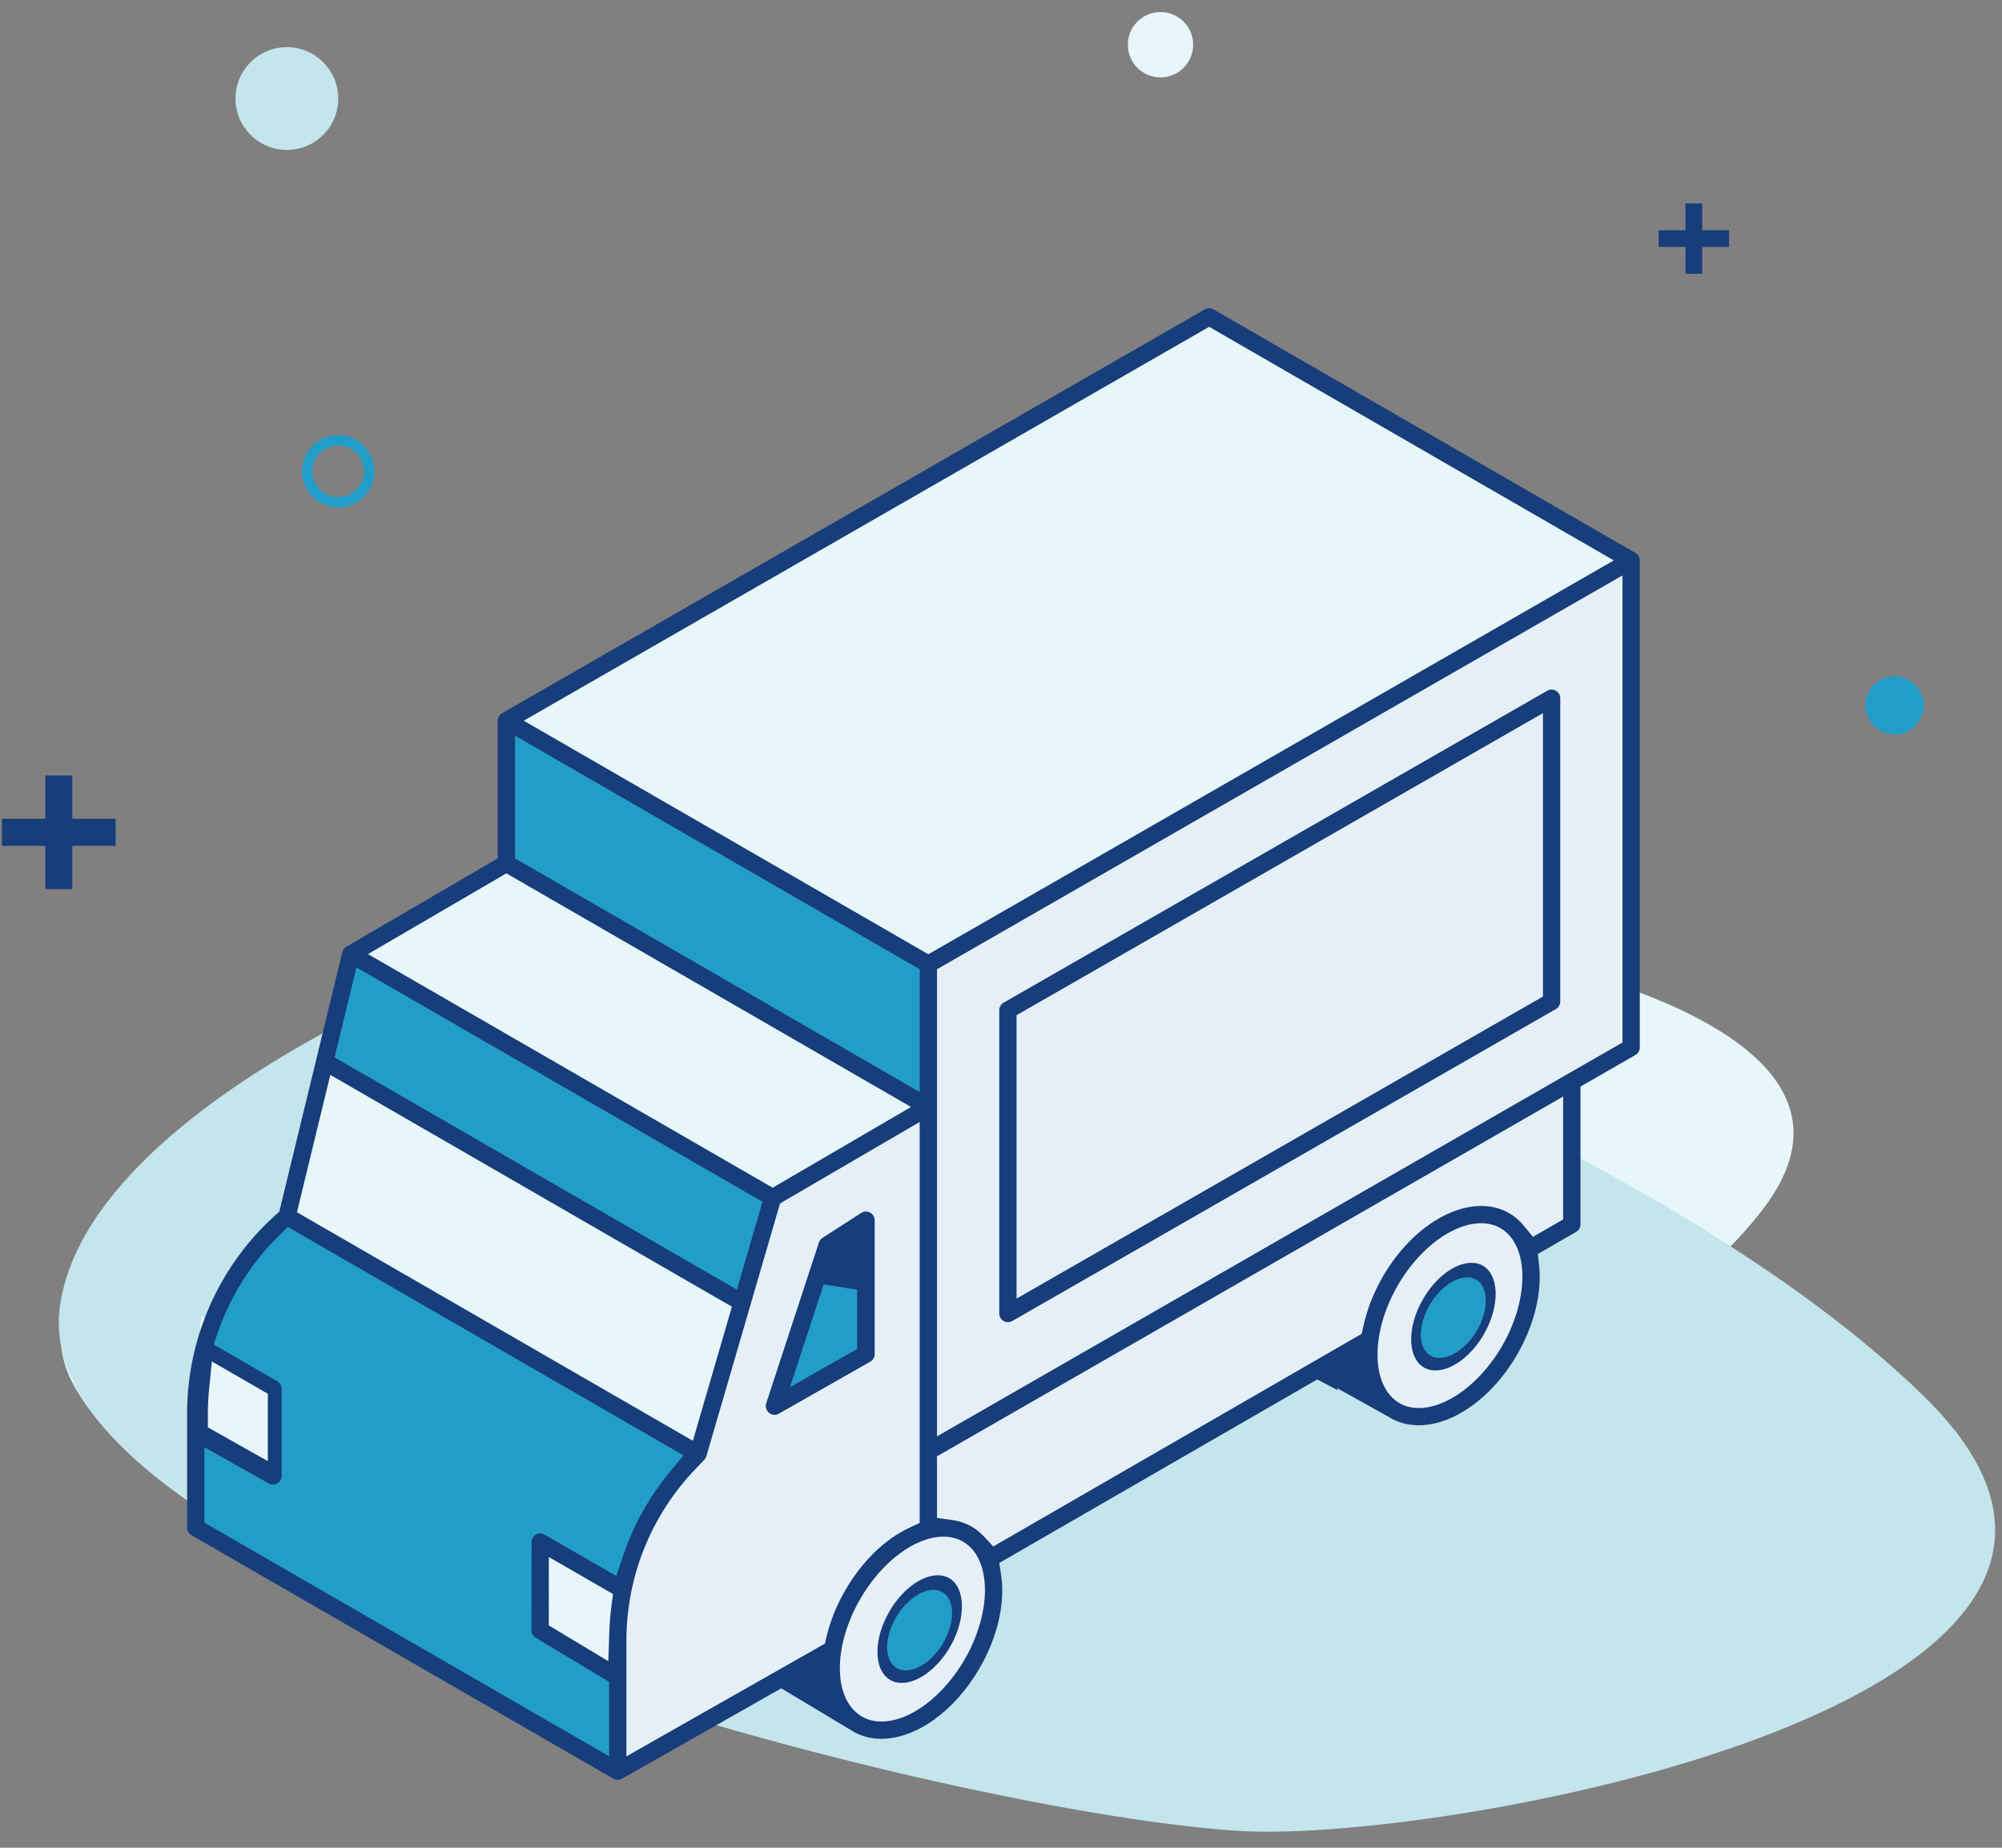 <?xml version="1.0" encoding="UTF-8"?>
<svg width="91px" height="84px" viewBox="0 0 91 84" version="1.1" xmlns="http://www.w3.org/2000/svg" xmlns:xlink="http://www.w3.org/1999/xlink">
    <rect x="0" y="0" width="91" height="84" fill="#808080" stroke="none"/>
    <!-- Generator: sketchtool 41.2 (35397) - http://www.bohemiancoding.com/sketch -->
    <title>3A54EC29-9B92-49B3-822C-9666C48E28F5</title>
    <desc>Created with sketchtool.</desc>
    <defs>
        <polygon id="path-1" points="0 99.998 99.998 99.998 99.998 0 0 0"></polygon>
    </defs>
    <g id="Page-1" stroke="none" stroke-width="1" fill="none" fill-rule="evenodd">
        <g id="NEXT-ORBIT-LANDING-PAGE-V002" transform="translate(-458, -2212)">
            <g id="Page-1" transform="translate(450, 2207)">
                <path d="M23.375,25.252 C22.729,25.252 22.203,25.778 22.203,26.424 C22.203,27.07 22.729,27.596 23.375,27.596 C24.021,27.596 24.547,27.07 24.547,26.424 C24.547,25.778 24.021,25.252 23.375,25.252 Z M23.375,28.07 C22.467,28.07 21.728,27.332 21.728,26.424 C21.728,25.516 22.467,24.778 23.375,24.778 C24.282,24.778 25.021,25.516 25.021,26.424 C25.021,27.332 24.282,28.07 23.375,28.07 Z" id="Fill-1" fill="#229DCA"></path>
                <path d="M50.8,46.352 C62.217,45.198 96.458,48.592 88.272,59.785 C81.451,69.111 54.966,80.048 47.403,81.217 C39.458,82.444 16.807,77.464 11.39,68.039 C5.602,57.968 42.161,47.226 50.8,46.352" id="Fill-3" fill="#E7F6F8"></path>
                <path d="M64.472,88.242 C51.839,87.55 9.057,76.893 10.72,64.415 C12.106,54.02 35.521,45.288 43.602,45.24 C52.09,45.191 82.342,55.664 95.452,68.475 C109.461,82.164 74.032,88.766 64.472,88.242" id="Fill-5" fill="#C3E5EB"></path>
                <path d="M23.375,9.48 C23.375,10.77 22.329,11.816 21.039,11.816 C19.749,11.816 18.704,10.77 18.704,9.48 C18.704,8.19 19.749,7.144 21.039,7.144 C22.329,7.144 23.375,8.19 23.375,9.48" id="Fill-7" fill="#C3E5EB"></path>
                <mask id="mask-2" fill="white">
                    <use xlink:href="#path-1"></use>
                </mask>
                <g id="Clip-10"></g>
                <polygon id="Fill-9" fill="#173D7A" mask="url(#mask-2)" points="10.059 45.421 11.287 45.421 11.287 40.254 10.059 40.254"></polygon>
                <polygon id="Fill-11" fill="#173D7A" mask="url(#mask-2)" points="8.089 43.452 13.256 43.452 13.256 42.224 8.089 42.224"></polygon>
                <path d="M92.794,37.064 C92.794,37.795 93.387,38.387 94.118,38.387 C94.849,38.387 95.442,37.795 95.442,37.064 C95.442,36.333 94.849,35.74 94.118,35.74 C93.387,35.74 92.794,36.333 92.794,37.064" id="Fill-12" fill="#229DCA" mask="url(#mask-2)"></path>
                <path d="M59.265,7.033 C59.265,7.853 59.93,8.518 60.75,8.518 C61.57,8.518 62.235,7.853 62.235,7.033 C62.235,6.213 61.57,5.548 60.75,5.548 C59.93,5.548 59.265,6.213 59.265,7.033" id="Fill-13" fill="#E7F6F8" mask="url(#mask-2)"></path>
                <polygon id="Fill-14" fill="#173D7A" mask="url(#mask-2)" points="84.613 17.446 85.374 17.446 85.374 14.249 84.613 14.249"></polygon>
                <polygon id="Fill-15" fill="#173D7A" mask="url(#mask-2)" points="83.395 16.228 86.592 16.228 86.592 15.467 83.395 15.467"></polygon>
                <path d="M19.702,66.317 L17.159,64.849 L17.037,66.059 C16.998,66.45 16.978,66.833 16.978,67.2 L16.978,67.845 L19.702,69.38 L19.702,66.317 Z" id="Fill-16" fill="#FFFFFF" mask="url(#mask-2)"></path>
                <path d="M39.071,71.164 L21.081,60.777 L20.654,61.199 C19.433,62.405 18.49,63.895 17.927,65.508 L17.712,66.123 L20.606,67.794 C20.728,67.864 20.803,67.995 20.803,68.134 L20.803,72.097 C20.803,72.236 20.728,72.366 20.608,72.436 C20.548,72.471 20.48,72.49 20.41,72.49 C20.343,72.49 20.276,72.472 20.217,72.439 L17.292,70.791 L17.292,74.222 L35.685,84.841 L35.685,81.458 L32.349,79.453 C32.231,79.382 32.158,79.253 32.158,79.115 L32.162,75.103 C32.162,74.963 32.237,74.832 32.358,74.763 C32.418,74.728 32.486,74.71 32.555,74.71 C32.624,74.71 32.692,74.728 32.751,74.763 L36.012,76.645 L36.319,75.735 C36.792,74.329 37.518,73.032 38.475,71.881 L39.071,71.164 Z" id="Fill-17" fill="#229DCA" mask="url(#mask-2)"></path>
                <polygon id="Fill-18" fill="#FFFFFF" mask="url(#mask-2)" points="49.411 55.324 31.016 44.703 24.726 48.374 43.121 58.994"></polygon>
                <path d="M32.945,78.893 L35.65,80.519 L35.696,79.184 C35.71,78.782 35.743,78.379 35.795,77.989 L35.865,77.467 L32.947,75.784 L32.945,78.893 Z" id="Fill-19" fill="#FFFFFF" mask="url(#mask-2)"></path>
                <polygon id="Fill-20" fill="#229DCA" mask="url(#mask-2)" points="42.659 59.635 24.201 48.979 23.207 53.069 41.496 63.627"></polygon>
                <polygon id="Fill-21" fill="#229DCA" mask="url(#mask-2)" points="49.804 49.063 31.411 38.444 31.411 44.023 49.804 54.644"></polygon>
                <polygon id="Fill-22" fill="#FFFFFF" mask="url(#mask-2)" points="81.356 30.477 62.961 19.857 31.805 37.764 50.198 48.382"></polygon>
                <polygon id="Fill-23" fill="#FFFFFF" mask="url(#mask-2)" points="41.269 64.404 23.014 53.865 21.497 60.11 39.494 70.5"></polygon>
                <path d="M50.591,74.007 L51.27,74.099 C51.593,74.143 51.895,74.246 52.166,74.402 C52.369,74.519 52.555,74.668 52.722,74.846 L53.148,75.303 L69.897,65.634 L69.971,65.293 C70.134,64.536 70.438,63.759 70.851,63.045 C71.553,61.828 72.517,60.853 73.566,60.3 C74.155,59.989 74.764,59.824 75.326,59.824 C75.794,59.824 76.221,59.934 76.596,60.151 C76.845,60.295 77.067,60.484 77.256,60.714 L77.679,61.228 L79.054,60.435 L79.054,54.848 L50.591,71.205 L50.591,74.007 Z" id="Fill-24" fill="#FFFFFF" mask="url(#mask-2)"></path>
                <polygon id="Fill-25" fill="#FFFFFF" mask="url(#mask-2)" points="78.134 37.42 54.207 51.152 54.207 64.035 78.134 50.304"></polygon>
                <path d="M76.203,60.832 C75.946,60.684 75.649,60.608 75.32,60.608 C74.885,60.608 74.419,60.738 73.933,60.995 C73.027,61.473 72.152,62.364 71.532,63.438 C70.911,64.512 70.578,65.715 70.617,66.738 C70.654,67.71 71.007,68.437 71.611,68.786 C71.868,68.935 72.165,69.01 72.494,69.01 C72.929,69.01 73.396,68.88 73.881,68.623 C74.787,68.145 75.662,67.255 76.282,66.181 C76.902,65.106 77.236,63.903 77.197,62.88 C77.16,61.908 76.807,61.181 76.203,60.832" id="Fill-26" fill="#FFFFFF" mask="url(#mask-2)"></path>
                <polygon id="Fill-27" fill="#FFFFFF" mask="url(#mask-2)" points="43.898 68.073 46.968 66.326 46.968 63.628 45.435 63.383"></polygon>
                <path d="M53.421,50.924 C53.421,50.783 53.497,50.653 53.618,50.583 L78.331,36.4 C78.39,36.366 78.458,36.348 78.527,36.348 C78.596,36.348 78.664,36.367 78.724,36.401 C78.844,36.471 78.92,36.602 78.92,36.741 L78.92,50.532 C78.92,50.672 78.844,50.803 78.722,50.872 L54.01,65.055 C53.95,65.089 53.882,65.107 53.814,65.107 C53.745,65.107 53.677,65.089 53.617,65.054 C53.496,64.984 53.421,64.854 53.421,64.714 L53.421,50.924 Z M50.591,70.298 L81.75,52.392 L81.75,31.157 L50.591,49.063 L50.591,70.298 Z" id="Fill-28" fill="#FFFFFF" mask="url(#mask-2)"></path>
                <path d="M51.773,75.083 C51.514,74.934 51.216,74.858 50.886,74.858 C49.6,74.858 48.079,75.995 47.102,77.689 C45.835,79.881 45.871,82.281 47.181,83.037 C47.44,83.187 47.738,83.262 48.067,83.262 C49.354,83.262 50.875,82.125 51.852,80.432 C52.473,79.358 52.806,78.154 52.767,77.131 C52.73,76.159 52.377,75.432 51.773,75.083" id="Fill-29" fill="#FFFFFF" mask="url(#mask-2)"></path>
                <path d="M43.401,69.26 C43.342,69.294 43.275,69.312 43.207,69.312 C43.117,69.312 43.028,69.28 42.959,69.223 C42.834,69.121 42.783,68.95 42.834,68.796 L45.229,61.486 C45.258,61.4 45.315,61.327 45.39,61.278 L47.149,60.146 C47.212,60.105 47.286,60.084 47.362,60.084 C47.427,60.084 47.492,60.1 47.55,60.132 C47.676,60.201 47.754,60.333 47.754,60.477 L47.754,66.555 C47.754,66.696 47.678,66.827 47.556,66.897 L43.401,69.26 Z M49.35,74.445 L49.804,74.234 L49.804,56.005 L43.456,59.709 L40.108,71.201 C40.09,71.262 40.058,71.318 40.014,71.364 L39.636,71.757 C37.595,73.876 36.472,76.663 36.472,79.605 L36.472,84.846 L45.494,79.72 L45.574,79.389 C45.744,78.678 46.029,77.974 46.42,77.295 C47.178,75.984 48.218,74.972 49.35,74.445 L49.35,74.445 Z" id="Fill-30" fill="#FFFFFF" mask="url(#mask-2)"></path>
                <path d="M82.34,30.138 L63.158,19.063 C63.099,19.029 63.031,19.01 62.962,19.01 C62.893,19.01 62.826,19.029 62.766,19.063 L30.822,37.423 C30.701,37.492 30.625,37.623 30.625,37.763 L30.625,44.02 L23.745,48.037 C23.654,48.09 23.588,48.179 23.562,48.283 L23.379,49.032 L20.695,60.083 L20.514,60.245 C17.967,62.536 16.506,65.816 16.506,69.244 L16.506,74.449 C16.506,74.59 16.581,74.72 16.703,74.79 L35.882,85.863 C35.941,85.897 36.009,85.915 36.078,85.915 C36.142,85.915 36.209,85.897 36.271,85.861 L36.948,85.478 L36.949,85.479 L43.511,81.752 L43.905,81.988 C45.006,82.65 46.682,83.657 46.788,83.718 C47.166,83.936 47.592,84.047 48.054,84.047 C49.645,84.047 51.403,82.782 52.533,80.824 C53.236,79.608 53.598,78.286 53.553,77.101 C53.546,76.932 53.53,76.758 53.503,76.584 L53.422,76.053 L67.874,67.71 L68.826,68.211 L68.759,68.094 L71.248,69.483 C71.618,69.689 72.035,69.794 72.488,69.794 C73.05,69.794 73.659,69.629 74.248,69.318 C75.297,68.765 76.261,67.79 76.964,66.574 C77.666,65.357 78.028,64.035 77.983,62.849 C77.979,62.752 77.971,62.646 77.957,62.517 L77.902,62.007 L79.643,61.002 C79.765,60.932 79.84,60.802 79.84,60.662 L79.84,54.396 L82.339,52.96 C82.461,52.89 82.536,52.76 82.536,52.619 L82.536,30.478 C82.536,30.338 82.461,30.207 82.34,30.138" id="Fill-31" fill="#173D7A" mask="url(#mask-2)"></path>
                <polygon id="Fill-32" fill="#E7F6F8" mask="url(#mask-2)" points="62.961 19.857 81.356 30.477 50.198 48.382 31.806 37.764"></polygon>
                <polygon id="Fill-33" fill="#229DCA" mask="url(#mask-2)" points="31.411 38.444 49.804 49.063 49.804 54.644 31.411 44.023"></polygon>
                <polygon id="Fill-34" fill="#E7F6F8" mask="url(#mask-2)" points="31.016 44.703 49.411 55.324 43.121 58.994 24.726 48.374"></polygon>
                <polygon id="Fill-35" fill="#229DCA" mask="url(#mask-2)" points="24.201 48.979 42.659 59.635 41.496 63.627 23.208 53.069"></polygon>
                <polygon id="Fill-36" fill="#E7F6F8" mask="url(#mask-2)" points="23.014 53.865 41.269 64.404 39.494 70.5 21.497 60.11"></polygon>
                <path d="M35.795,77.989 C35.743,78.379 35.71,78.782 35.696,79.184 L35.65,80.519 L32.945,78.893 L32.947,75.784 L35.865,77.467 L35.795,77.989 Z" id="Fill-37" fill="#E7F6F8" mask="url(#mask-2)"></path>
                <path d="M36.012,76.645 L32.751,74.763 C32.692,74.728 32.624,74.71 32.555,74.71 C32.486,74.71 32.418,74.728 32.358,74.763 C32.237,74.832 32.162,74.963 32.161,75.103 L32.158,79.115 C32.158,79.253 32.231,79.382 32.349,79.452 L35.685,81.458 L35.685,84.841 L17.292,74.222 L17.292,70.791 L20.217,72.439 C20.276,72.472 20.343,72.49 20.41,72.49 C20.48,72.49 20.548,72.471 20.608,72.436 C20.728,72.366 20.803,72.236 20.803,72.097 L20.803,68.135 C20.803,67.995 20.728,67.864 20.606,67.794 L17.712,66.123 L17.927,65.508 C18.49,63.895 19.433,62.405 20.654,61.199 L21.081,60.777 L39.071,71.164 L38.475,71.881 C37.518,73.032 36.792,74.329 36.319,75.735 L36.012,76.645 Z" id="Fill-38" fill="#229DCA" mask="url(#mask-2)"></path>
                <path d="M51.852,80.432 C50.875,82.125 49.354,83.262 48.067,83.262 C47.738,83.262 47.44,83.187 47.181,83.037 C45.871,82.281 45.835,79.881 47.102,77.689 C48.079,75.995 49.6,74.858 50.886,74.858 C51.216,74.858 51.514,74.933 51.773,75.083 C52.377,75.432 52.73,76.159 52.767,77.131 C52.806,78.155 52.473,79.358 51.852,80.432" id="Fill-39" fill="#E5EFF7" mask="url(#mask-2)"></path>
                <path d="M51.19,79.859 C50.621,80.845 49.735,81.507 48.986,81.507 C48.795,81.507 48.621,81.463 48.47,81.376 C47.707,80.935 47.687,79.538 48.424,78.261 C48.993,77.276 49.879,76.613 50.628,76.613 C50.82,76.613 50.993,76.657 51.144,76.744 C51.496,76.947 51.701,77.371 51.723,77.937 C51.745,78.533 51.551,79.233 51.19,79.859" id="Fill-40" fill="#173D7A" mask="url(#mask-2)"></path>
                <path d="M50.867,79.704 C50.429,80.442 49.747,80.938 49.171,80.938 C49.023,80.938 48.889,80.905 48.773,80.84 C48.186,80.51 48.171,79.465 48.738,78.509 C49.176,77.772 49.857,77.276 50.434,77.276 C50.581,77.276 50.715,77.309 50.831,77.374 C51.102,77.526 51.26,77.843 51.276,78.266 C51.294,78.712 51.144,79.236 50.867,79.704" id="Fill-41" fill="#229DCA" mask="url(#mask-2)"></path>
                <path d="M76.282,66.181 C75.662,67.255 74.787,68.145 73.881,68.623 C73.395,68.88 72.929,69.01 72.494,69.01 C72.165,69.01 71.868,68.935 71.611,68.786 C71.007,68.438 70.654,67.71 70.617,66.739 C70.578,65.715 70.911,64.512 71.532,63.438 C72.152,62.364 73.027,61.473 73.933,60.995 C74.419,60.739 74.885,60.608 75.32,60.608 C75.649,60.608 75.946,60.684 76.203,60.832 C76.807,61.181 77.16,61.908 77.197,62.88 C77.236,63.903 76.902,65.106 76.282,66.181" id="Fill-42" fill="#E5EFF7" mask="url(#mask-2)"></path>
                <path d="M79.054,60.435 L77.679,61.228 L77.256,60.714 C77.067,60.484 76.845,60.294 76.596,60.151 C76.221,59.934 75.794,59.824 75.326,59.824 C74.764,59.824 74.155,59.989 73.566,60.3 C72.517,60.853 71.553,61.828 70.851,63.045 C70.438,63.759 70.134,64.536 69.971,65.293 L69.897,65.634 L53.148,75.303 L52.721,74.846 C52.555,74.668 52.369,74.519 52.167,74.402 C51.895,74.245 51.593,74.143 51.27,74.099 L50.591,74.006 L50.591,71.205 L79.054,54.848 L79.054,60.435 Z" id="Fill-43" fill="#E5EFF7" mask="url(#mask-2)"></path>
                <polygon id="Fill-44" fill="#E5EFF7" mask="url(#mask-2)" points="81.75 52.392 50.591 70.298 50.591 49.063 81.75 31.157"></polygon>
                <path d="M54.207,51.152 L78.134,37.42 L78.134,50.304 L54.207,64.035 L54.207,51.152 Z M53.617,65.054 C53.677,65.089 53.745,65.107 53.814,65.107 C53.882,65.107 53.95,65.089 54.01,65.055 L78.722,50.872 C78.844,50.803 78.92,50.672 78.92,50.532 L78.92,36.742 C78.92,36.602 78.844,36.471 78.724,36.401 C78.664,36.367 78.596,36.348 78.527,36.348 C78.458,36.348 78.39,36.366 78.331,36.4 L53.618,50.583 C53.497,50.653 53.421,50.783 53.421,50.924 L53.421,64.714 C53.421,64.854 53.496,64.984 53.617,65.054 L53.617,65.054 Z" id="Fill-45" fill="#173D7A" mask="url(#mask-2)"></path>
                <path d="M47.754,66.555 C47.754,66.696 47.678,66.827 47.556,66.897 L43.401,69.26 C43.342,69.294 43.275,69.312 43.207,69.312 C43.117,69.312 43.028,69.28 42.959,69.223 C42.834,69.121 42.783,68.949 42.834,68.796 L45.229,61.486 C45.258,61.4 45.315,61.327 45.39,61.278 L47.149,60.146 C47.212,60.105 47.286,60.084 47.361,60.084 C47.427,60.084 47.492,60.1 47.55,60.132 C47.676,60.201 47.754,60.333 47.754,60.477 L47.754,66.555 Z M43.456,59.709 L40.108,71.201 C40.09,71.262 40.058,71.318 40.014,71.363 L39.636,71.757 C37.596,73.876 36.472,76.663 36.472,79.605 L36.472,84.846 L45.494,79.72 L45.574,79.389 C45.744,78.678 46.029,77.974 46.421,77.295 C47.178,75.984 48.218,74.972 49.349,74.445 L49.804,74.234 L49.804,56.005 L43.456,59.709 Z" id="Fill-46" fill="#E5EFF7" mask="url(#mask-2)"></path>
                <polygon id="Fill-47" fill="#229DCA" mask="url(#mask-2)" points="43.898 68.073 46.968 66.326 46.968 63.628 45.435 63.383"></polygon>
                <path d="M46.968,66.326 L43.898,68.073 L45.435,63.383 L46.968,63.628 L46.968,66.326 Z M47.55,60.132 C47.492,60.1 47.427,60.084 47.361,60.084 C47.286,60.084 47.212,60.105 47.149,60.146 L45.39,61.278 C45.315,61.327 45.258,61.4 45.229,61.486 L42.834,68.796 C42.783,68.95 42.834,69.121 42.959,69.223 C43.028,69.28 43.117,69.312 43.207,69.312 C43.275,69.312 43.342,69.294 43.401,69.26 L47.556,66.896 C47.678,66.827 47.754,66.696 47.754,66.555 L47.754,60.477 C47.754,60.333 47.676,60.201 47.55,60.132 L47.55,60.132 Z" id="Fill-48" fill="#173D7A" mask="url(#mask-2)"></path>
                <path d="M75.45,65.654 C74.881,66.639 73.995,67.302 73.246,67.302 C73.054,67.302 72.881,67.258 72.73,67.171 C71.967,66.73 71.946,65.333 72.684,64.056 C73.253,63.071 74.138,62.408 74.887,62.408 C75.079,62.408 75.253,62.452 75.404,62.539 C75.755,62.742 75.961,63.166 75.983,63.732 C76.005,64.328 75.811,65.028 75.45,65.654" id="Fill-49" fill="#173D7A" mask="url(#mask-2)"></path>
                <path d="M75.126,65.499 C74.688,66.237 74.007,66.732 73.43,66.732 C73.283,66.732 73.149,66.699 73.033,66.634 C72.446,66.305 72.43,65.259 72.997,64.304 C73.436,63.567 74.117,63.071 74.693,63.071 C74.841,63.071 74.975,63.104 75.091,63.169 C75.361,63.321 75.519,63.638 75.536,64.061 C75.554,64.507 75.404,65.031 75.126,65.499" id="Fill-50" fill="#229DCA" mask="url(#mask-2)"></path>
                <path d="M17.449,69.244 C17.449,68.877 17.469,68.494 17.509,68.103 L17.63,66.893 L20.174,68.362 L20.174,71.424 L17.449,69.889 L17.449,69.244 Z" id="Fill-51" fill="#E7F6F8" mask="url(#mask-2)"></path>
            </g>
        </g>
    </g>
</svg>